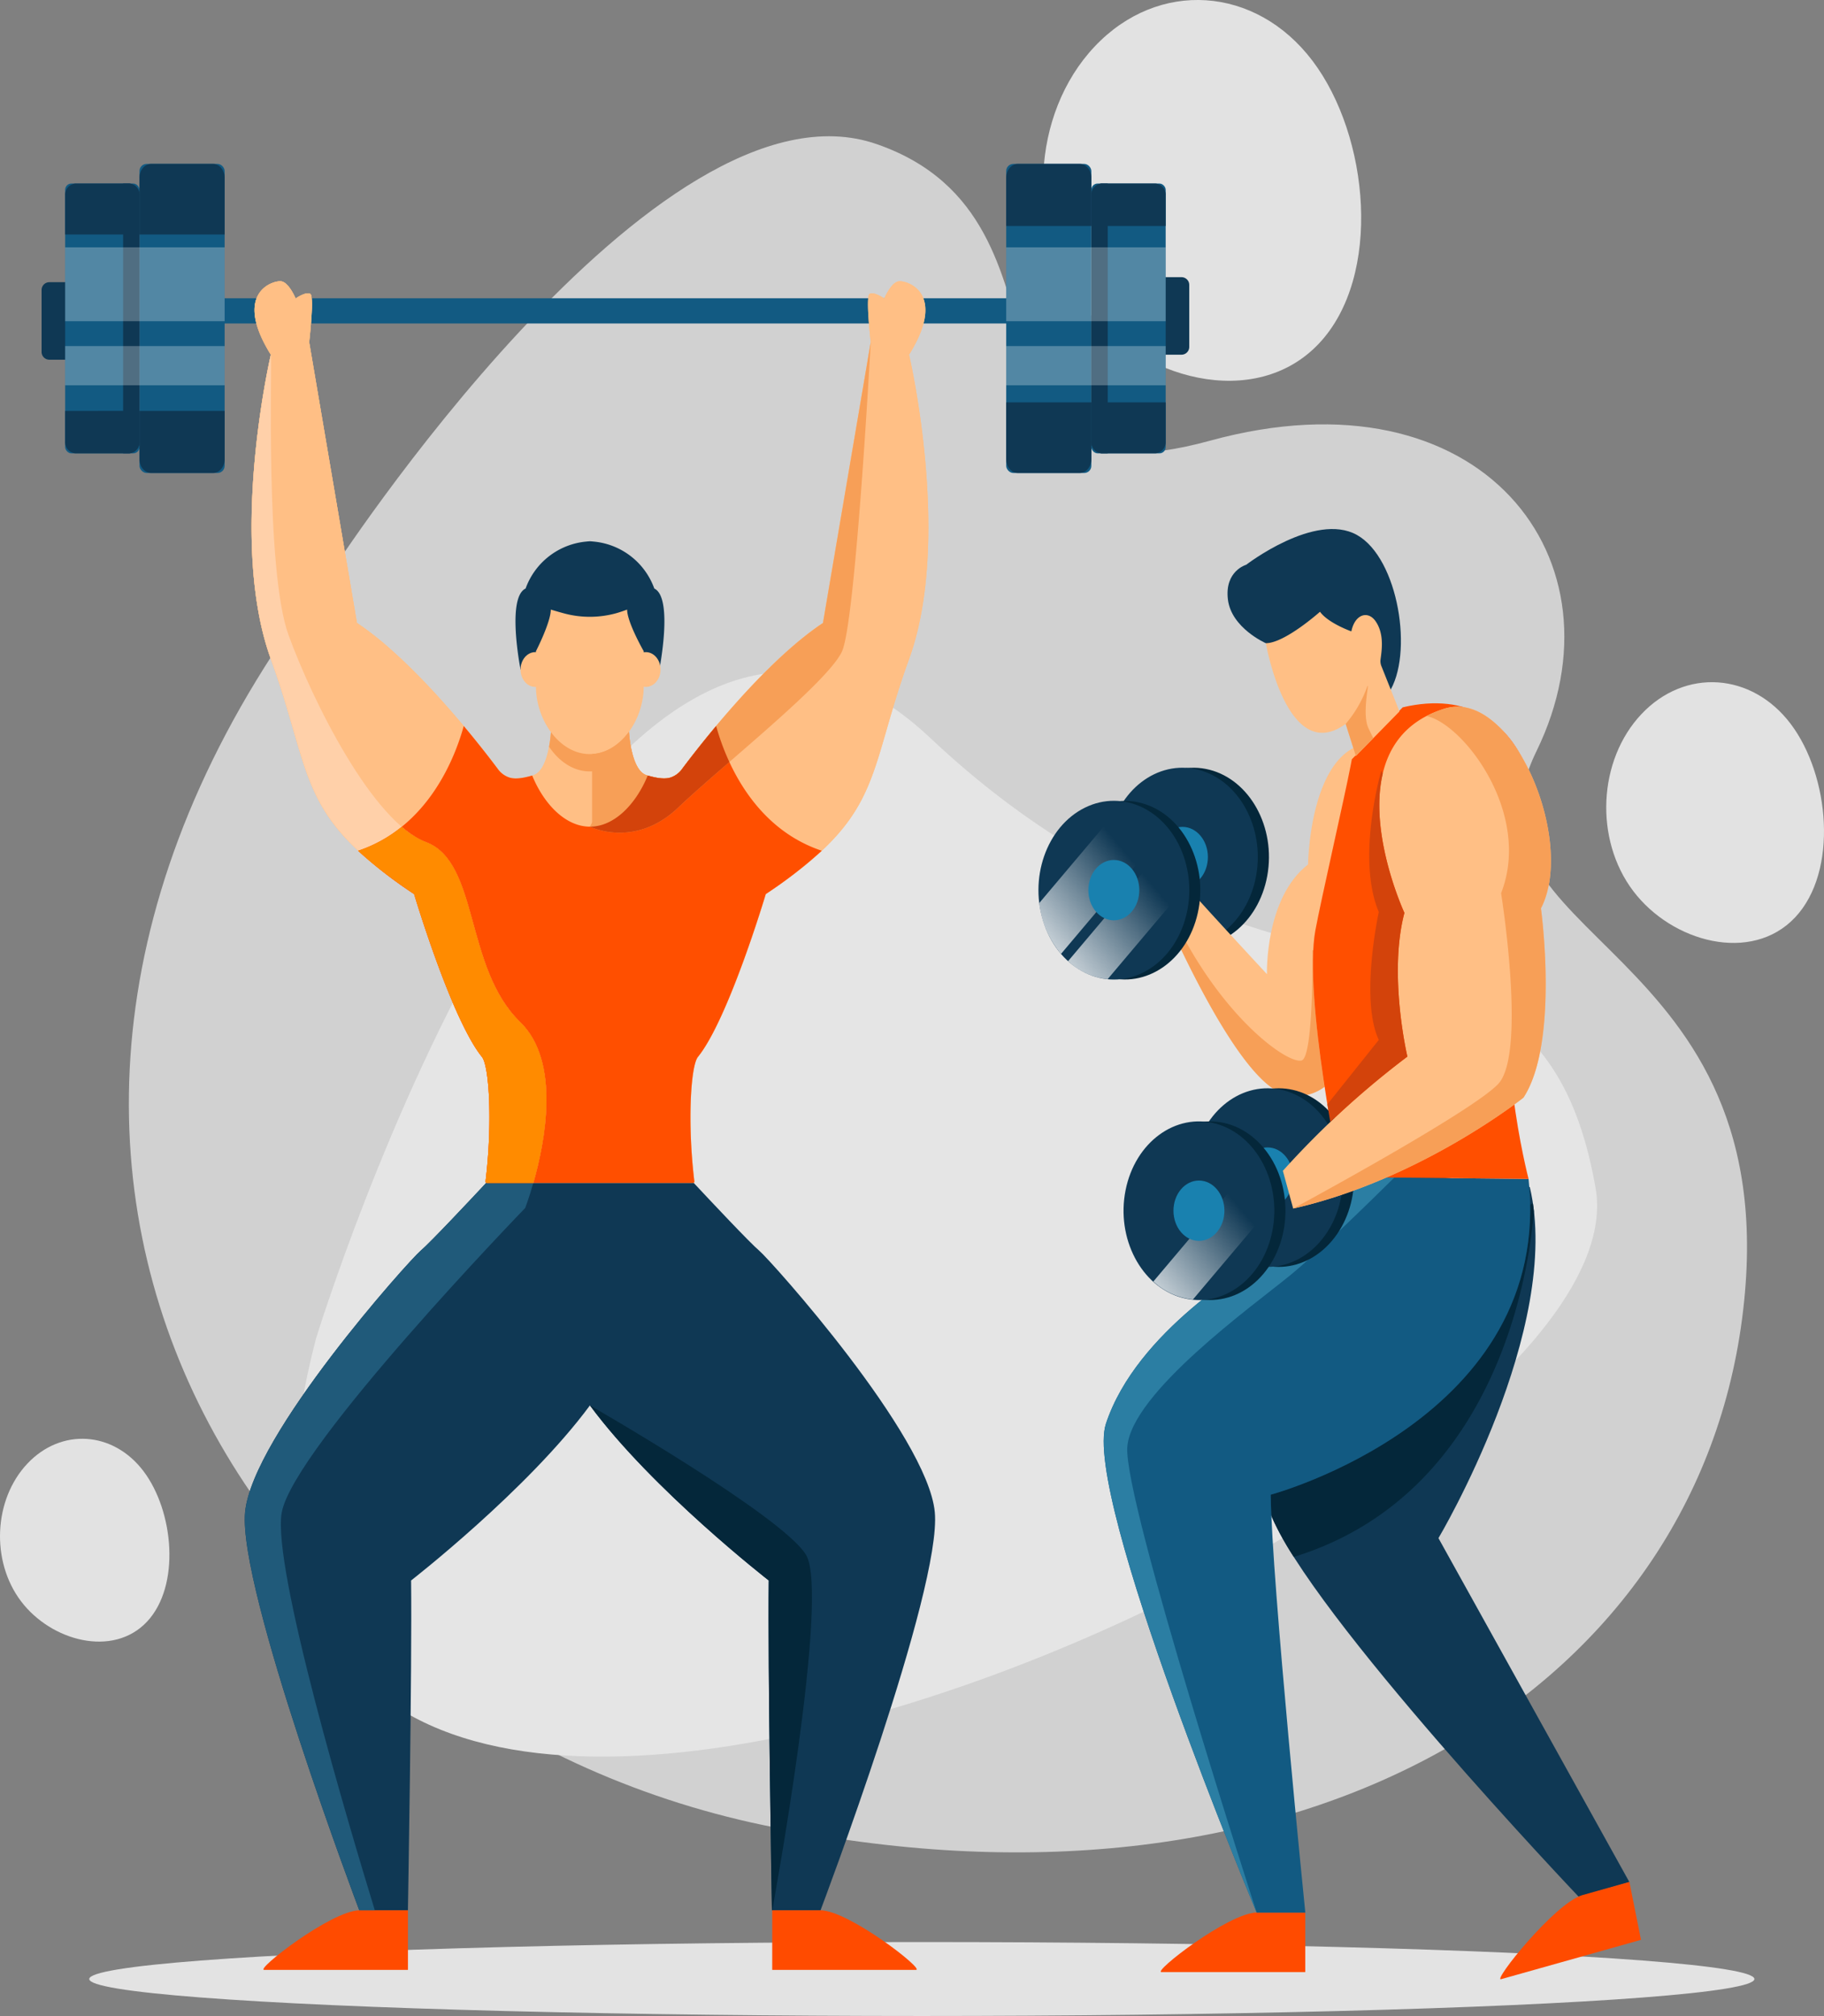<svg xmlns="http://www.w3.org/2000/svg" xmlns:xlink="http://www.w3.org/1999/xlink" width="517.548" height="571.99" viewBox="0 0 517.548 571.99">
  <rect x="0" y="0" width="517.548" height="571.99" fill="#808080" stroke="none"/>
  <defs>
    <linearGradient id="linear-gradient" x1="-0.095" y1="1.192" x2="0.73" y2="0.372" gradientUnits="objectBoundingBox">
      <stop offset="0" stop-color="#fff"/>
      <stop offset="1" stop-color="#fff" stop-opacity="0"/>
    </linearGradient>
    <linearGradient id="linear-gradient-2" x1="-0.148" y1="1.062" x2="0.629" y2="0.29" xlink:href="#linear-gradient"/>
  </defs>
  <g id="Group_174" data-name="Group 174" transform="translate(-665 -622)">
    <g id="Group_173" data-name="Group 173" transform="translate(665 622)">
      <g id="Group_153" data-name="Group 153" transform="translate(0 0)">
        <path id="Path_258" data-name="Path 258" d="M227.134,859.968s92.661-143.761,155.22-122.03,17.4,105.315,94.542,84.14,119,33.991,92.661,88.041,72.437,52.936,58.325,161.037-127.939,174.967-277.514,143.763S102.018,1021.005,227.134,859.968Z" transform="translate(-133.569 -697.038)" fill="#d1d1d1"/>
        <path id="Path_259" data-name="Path 259" d="M205.139,1003.553s79.534-259.718,174.282-170.415,172.9,36.049,188.8,127.81S141.513,1248.523,205.139,1003.553Z" transform="translate(-115.472 -623.769)" fill="#e5e5e5"/>
        <path id="Path_260" data-name="Path 260" d="M480.964,882.684c-12.342,13.09-34.885,7.112-45.935-7.509s-10-37.085,2.338-50.176,31.306-11.849,42.356,2.772S493.306,869.594,480.964,882.684Z" transform="translate(28.376 -622.382)" fill="#e2e2e2"/>
        <path id="Path_261" data-name="Path 261" d="M407.585,813.145c-18.022,19.115-50.944,10.386-67.081-10.967S325.9,748.02,343.922,728.9s45.716-17.3,61.852,4.046S425.61,794.028,407.585,813.145Z" transform="translate(-33.345 -715.673)" fill="#e2e2e2"/>
        <path id="Path_262" data-name="Path 262" d="M189.379,979.062c-9.6,10.183-27.14,5.533-35.735-5.841s-7.783-28.852,1.82-39.035,24.353-9.218,32.951,2.156S198.98,968.879,189.379,979.062Z" transform="translate(-147.693 -518.92)" fill="#e2e2e2"/>
      </g>
      <g id="Group_172" data-name="Group 172" transform="translate(11.8 46.497)">
        <ellipse id="Ellipse_22" data-name="Ellipse 22" cx="236.237" cy="10.49" rx="236.237" ry="10.49" transform="translate(13.524 504.514)" fill="#e3e3e3"/>
        <g id="Group_171" data-name="Group 171">
          <g id="Group_159" data-name="Group 159">
            <path id="Path_263" data-name="Path 263" d="M416.324,759.516H184.994a3.337,3.337,0,0,0-3.013,3.569h0a3.337,3.337,0,0,0,3.013,3.571h231.33a3.337,3.337,0,0,0,3.013-3.571h0A3.337,3.337,0,0,0,416.324,759.516Z" transform="translate(-137.908 -721.377)" fill="#125a82"/>
            <path id="Path_264" data-name="Path 264" d="M378.062,777.853c11.043-17.741-.836-21.21-3.011-20.814s-4.015,4.857-4.015,4.857-3.013-2.081-4.185-1.288.336,13.677.336,13.677l-13.554,79.686c-16.755,11.121-35.255,35.1-40,41.445a6.559,6.559,0,0,1-3.345,2.428c-1.708.506-4.017.116-6.64-.66-4.685-1.388-5.1-13.034-5.1-13.034l-8.548-2.664v-1.548l-2.482.774-2.482-.774v1.548l-8.547,2.664s-.419,11.646-5.1,13.034c-2.624.776-4.933,1.166-6.642.66a6.562,6.562,0,0,1-3.344-2.428c-4.747-6.349-23.248-30.323-40-41.445l-13.553-79.686s1.506-12.886.334-13.677-4.183,1.288-4.183,1.288-1.84-4.459-4.015-4.857-14.056,3.073-3.013,20.814c0,0-12.3,52.431,0,86.327s7.028,44.1,40.66,66.7c0,0,10.584,35.481,19.243,46.186,2.12,2.621,3.033,19.277.973,35.781h59.352c-2.061-16.5-1.149-33.159.973-35.781,8.658-10.7,19.241-46.186,19.241-46.186,33.633-22.6,28.362-32.806,40.66-66.7S378.062,777.853,378.062,777.853Z" transform="translate(-131.919 -723.708)" fill="#ffbf85"/>
            <path id="Path_265" data-name="Path 265" d="M378.062,777.853c11.043-17.741-.836-21.21-3.011-20.814s-4.015,4.857-4.015,4.857-3.013-2.081-4.185-1.288.336,13.677.336,13.677l-13.554,79.686c-16.755,11.121-35.255,35.1-40,41.445a6.559,6.559,0,0,1-3.345,2.428c-1.708.506-4.017.116-6.64-.66-4.685-1.388-5.1-13.034-5.1-13.034l-8.548-2.664v-1.548l-2.482.774-2.482-.774v1.548l-8.547,2.664s-.419,11.646-5.1,13.034c-2.624.776-4.933,1.166-6.642.66a6.562,6.562,0,0,1-3.344-2.428c-4.747-6.349-23.248-30.323-40-41.445l-13.553-79.686s1.506-12.886.334-13.677-4.183,1.288-4.183,1.288-1.84-4.459-4.015-4.857-14.056,3.073-3.013,20.814c0,0-12.3,52.431,0,86.327s7.028,44.1,40.66,66.7c0,0,10.584,35.481,19.243,46.186,2.12,2.621,3.033,19.277.973,35.781h59.352c-2.061-16.5-1.149-33.159.973-35.781,8.658-10.7,19.241-46.186,19.241-46.186,33.633-22.6,28.362-32.806,40.66-66.7S378.062,777.853,378.062,777.853Z" transform="translate(-131.919 -723.708)" fill="#ffbf85"/>
            <path id="Path_266" data-name="Path 266" d="M230.516,861.053a88.029,88.029,0,0,0-9.125-7.081l-13.553-79.686s1.506-12.886.334-13.677-4.183,1.288-4.183,1.288-1.84-4.459-4.015-4.857-14.056,3.073-3.013,20.814c0,0-12.3,52.431,0,86.327,11.348,31.275,7.763,42.39,33.555,61.673Z" transform="translate(-131.919 -723.708)" fill="#ffbf85"/>
            <path id="Path_267" data-name="Path 267" d="M232.242,889.377c.109.118.217.22.3.311h-.337Z" transform="translate(-106.289 -600.55)" fill="#f79f57"/>
            <path id="Path_268" data-name="Path 268" d="M266.318,837.938a1.677,1.677,0,0,0,.251.066v.012c-3.189,7.776-9.034,14.117-15.78,14.478V821.283l1.882-.594v1.548l8.544,2.668S261.627,836.547,266.318,837.938Z" transform="translate(-94.592 -664.46)" fill="#f79f57"/>
            <g id="Group_154" data-name="Group 154" transform="translate(134.467 107.073)">
              <path id="Path_269" data-name="Path 269" d="M276.84,808.64a20.26,20.26,0,0,0-17.248-13.33c-.329-.037-.67-.066-1.014-.085h0c-.346.019-.68.048-1.01.085a20.265,20.265,0,0,0-17.247,13.33c-5.469,2.589-1.431,22.98-1.431,22.98l18.678.042v.006h2.024v-.006h0l18.678-.042S282.307,811.228,276.84,808.64Z" transform="translate(-237.454 -795.225)" fill="#0f3854"/>
              <path id="Path_270" data-name="Path 270" d="M266.889,805.268s-1.9.72-3.4,1.114a28.043,28.043,0,0,1-14.364,0c-1.494-.394-3.893-1.114-3.893-1.114,0,3.606-4.219,11.816-4.219,11.816V827c0,9.791,6.821,19.264,15.238,19.264h.112c8.415,0,15.238-9.473,15.238-19.264v-9.915S266.889,808.874,266.889,805.268Z" transform="translate(-235.213 -785.881)" fill="#ffbf85"/>
              <path id="Path_271" data-name="Path 271" d="M266.5,827.39c-2.8,4.2-6.943,7.079-11.568,7.079h-.109c-4.615,0-8.728-2.836-11.526-7.013a37.056,37.056,0,0,0,.533-4.139c2.777,3.751,6.671,6.239,10.993,6.239h.109c4.353,0,8.27-2.539,11.045-6.33A36.612,36.612,0,0,0,266.5,827.39Z" transform="translate(-233.777 -769.172)" fill="#f79f57"/>
              <path id="Path_272" data-name="Path 272" d="M246.667,816.455c0-2.726-1.864-4.934-4.165-4.934s-4.167,2.208-4.167,4.934,1.866,4.934,4.167,4.934S246.667,819.181,246.667,816.455Z" transform="translate(-236.899 -780.063)" fill="#ffbf85"/>
              <path id="Path_273" data-name="Path 273" d="M265.929,816.455c0-2.726-1.864-4.934-4.165-4.934s-4.165,2.208-4.165,4.934,1.864,4.934,4.165,4.934S265.929,819.181,265.929,816.455Z" transform="translate(-224.772 -780.063)" fill="#ffbf85"/>
            </g>
            <path id="Path_274" data-name="Path 274" d="M386.1,982.9c-2.1-21.806-46.508-71.36-49.808-74.136-2.619-2.2-13.993-14.312-18.585-19.227H258.8c-4.594,4.915-15.966,17.026-18.585,19.227-3.3,2.776-47.707,52.33-49.808,74.136s32.4,113.005,32.4,113.005h13.8s1.2-69,.9-93.579c0,0,33.019-25.665,50.737-49.666,17.719,24,50.738,49.666,50.738,49.666-.3,24.578.9,93.579.9,93.579h13.8S388.2,1004.707,386.1,982.9Z" transform="translate(-132.661 -600.399)" fill="#0f3854"/>
            <path id="Path_275" data-name="Path 275" d="M311.641,822.379c-4.52,5.4-7.993,9.94-9.692,12.216a6.559,6.559,0,0,1-3.345,2.428c-1.652.488-3.868.137-6.386-.589-3.282,8.006-9.389,14.5-16.388,14.5s-13.106-6.492-16.388-14.5c-2.516.726-4.734,1.077-6.386.589a6.561,6.561,0,0,1-3.344-2.428c-1.7-2.276-5.174-6.818-9.692-12.216-2.338,8.511-9.881,28.68-29.967,35.389a126.161,126.161,0,0,0,15.886,12.293s10.584,35.481,19.243,46.186c2.107,2.606,3.02,19.067,1.01,35.466l.306.315h58.664l.306-.315c-2.011-16.4-1.1-32.86,1.01-35.466,8.658-10.7,19.241-46.186,19.241-46.186a126.077,126.077,0,0,0,15.888-12.293C321.521,851.059,313.98,830.89,311.641,822.379Z" transform="translate(-120.237 -662.887)" fill="#ff4f00"/>
            <path id="Path_276" data-name="Path 276" d="M261.115,829.838c-.218-.052-.425-.116-.642-.168v-.012C260.69,829.722,260.9,829.786,261.115,829.838Z" transform="translate(-88.496 -656.114)" fill="#f79f57"/>
            <path id="Path_277" data-name="Path 277" d="M234.572,996.442v16.9h-40.8c-2.573,0,18.883-16.71,26.995-16.9Z" transform="translate(-130.618 -500.933)" fill="#ff4b00"/>
            <path id="Path_278" data-name="Path 278" d="M282.158,996.442v16.9h40.8c2.573,0-18.883-16.71-26.995-16.9Z" transform="translate(-74.845 -500.933)" fill="#ff4b00"/>
            <path id="Path_279" data-name="Path 279" d="M271.456,1002.8c3.308-11.6,7.823-34.445-3.748-45.66-15.888-15.4-11.555-45.344-26.719-51.047s-32.258-40.211-39-58.747-4.574-78.426-5.03-79.541c0,0-12.3,52.43,0,86.327s7.028,44.1,40.66,66.7c0,0,10.584,35.481,19.243,46.186,2.12,2.621,3.033,19.277.973,35.78Z" transform="translate(-131.919 -713.662)" fill="#ffd0a9"/>
            <path id="Path_280" data-name="Path 280" d="M258.8,889.539c-4.594,4.915-15.966,17.026-18.585,19.227-3.3,2.776-47.707,52.33-49.808,74.136s32.4,113.005,32.4,113.005h4.408c-7.2-23.484-29.24-97.323-26.415-112.861,3.37-18.538,69.088-86.41,69.088-86.41s1.067-2.772,2.3-7.1Z" transform="translate(-132.661 -600.399)" fill="#205a7a"/>
            <path id="Path_281" data-name="Path 281" d="M256.026,892.586c-15.888-15.4-11.555-45.344-26.719-51.046a23.7,23.7,0,0,1-6.888-4.349,39.4,39.4,0,0,1-12.366,6.8,126.051,126.051,0,0,0,15.886,12.293s10.584,35.481,19.243,46.186c2.107,2.606,3.02,19.067,1.01,35.466l.306.315h13.276C263.082,926.648,267.6,903.8,256.026,892.586Z" transform="translate(-120.237 -649.106)" fill="#ff4f00"/>
            <path id="Path_282" data-name="Path 282" d="M256.023,892.586c-15.888-15.4-11.555-45.344-26.719-51.046a23.7,23.7,0,0,1-6.888-4.349,39.436,39.436,0,0,1-12.358,6.8c.108.1.21.2.321.3.269.251.546.5.826.755.341.307.693.618,1.048.927.279.243.554.484.841.73.469.4.957.8,1.452,1.209.236.195.469.388.712.583q.953.767,1.97,1.552c.27.209.554.421.833.631.513.39,1.035.782,1.572,1.177.3.226.614.45.927.678.567.411,1.152.828,1.747,1.249.287.2.57.4.865.61.888.618,1.8,1.243,2.747,1.882l.016.012s2.646,8.87,6.375,19.078q.35.959.712,1.928c.482,1.293.979,2.6,1.489,3.905s1.031,2.61,1.563,3.9a118.4,118.4,0,0,0,5.791,12.316q.42.747.838,1.444a32.035,32.035,0,0,0,2.475,3.614,2.364,2.364,0,0,1,.2.286c.01.019.021.044.033.064.052.095.1.191.155.3.016.037.033.083.049.122.044.1.088.2.13.32.018.05.034.106.052.158.041.116.08.23.119.357.021.072.042.153.064.228.033.118.067.232.1.357.024.095.047.2.07.3.028.118.057.234.085.359.024.11.047.232.07.348s.051.243.075.373.049.28.073.419c.021.122.042.239.064.365.026.162.05.334.075.5.016.114.034.222.051.338.028.193.052.4.078.6.011.1.026.2.039.3.024.214.049.438.073.662.01.1.023.195.033.3.026.251.049.51.073.768.007.081.015.156.023.238.024.288.047.583.07.882l.015.174c.023.313.044.633.064.958l.01.151c.021.346.039.7.057,1.056l0,.093q.027.559.049,1.139l0,.054c.015.4.026.8.037,1.208v.027a151.273,151.273,0,0,1-1.075,21.648l0,.017.306.315H259.77C263.078,926.648,267.594,903.8,256.023,892.586Z" transform="translate(-120.234 -649.106)" fill="#ff8b00"/>
            <path id="Path_283" data-name="Path 283" d="M321.97,853.63c3.852-8.7,8.123-87.671,8.123-87.671l-13.554,79.686c-16.755,11.121-35.255,35.1-40,41.445a6.56,6.56,0,0,1-3.345,2.428c-1.708.506-4.017.116-6.64-.66-2.475-.734-3.753-4.322-4.413-7.55l-11.721,22.119s12.7,6.384,25.093-5.452S318.12,862.328,321.97,853.63Z" transform="translate(-94.826 -715.382)" fill="#f79f57"/>
            <path id="Path_284" data-name="Path 284" d="M275.511,845.481c3.652-3.486,8.853-8.015,14.469-12.888a66.343,66.343,0,0,1-3.75-10.214c-4.52,5.4-7.993,9.94-9.692,12.216a6.559,6.559,0,0,1-3.345,2.428c-1.652.488-3.869.137-6.386-.589-3.282,8.006-9.389,14.5-16.388,14.5C250.418,850.932,263.114,857.316,275.511,845.481Z" transform="translate(-94.826 -662.887)" fill="#d3430b"/>
            <g id="Group_155" data-name="Group 155">
              <path id="Rectangle_87" data-name="Rectangle 87" d="M2.2,0h8.135a.684.684,0,0,1,.684.684V21.307a.684.684,0,0,1-.684.684H2.2a2.2,2.2,0,0,1-2.2-2.2V2.2A2.2,2.2,0,0,1,2.2,0Z" transform="translate(0 33.571)" fill="#0f3854"/>
              <rect id="Rectangle_88" data-name="Rectangle 88" width="24.155" height="87.706" rx="2.023" transform="translate(27.782 0.001)" fill="#125a82"/>
              <rect id="Rectangle_89" data-name="Rectangle 89" width="21.086" height="76.56" rx="1.766" transform="translate(6.689 5.574)" fill="#125a82"/>
              <path id="Path_285" data-name="Path 285" d="M196.138,759.8V743.664c0-2.147-1.483-3.905-3.3-3.905H175.281c-1.814,0-3.3,1.759-3.3,3.905V759.8Z" transform="translate(-144.202 -739.759)" fill="#0f3854"/>
              <path id="Path_286" data-name="Path 286" d="M180.125,757.114V746.054a3.186,3.186,0,0,0-2.878-3.407H161.917a3.186,3.186,0,0,0-2.878,3.407v11.059Z" transform="translate(-152.351 -737.072)" fill="#0f3854"/>
              <path id="Path_287" data-name="Path 287" d="M171.984,776.067v13.712c0,2.149,1.483,3.905,3.3,3.905h17.561c1.814,0,3.3-1.757,3.3-3.905V776.067Z" transform="translate(-144.202 -705.977)" fill="#0f3854"/>
              <path id="Path_288" data-name="Path 288" d="M159.039,776.067V784.7a3.188,3.188,0,0,0,2.878,3.409h15.331a3.188,3.188,0,0,0,2.878-3.409v-8.635Z" transform="translate(-152.351 -705.977)" fill="#0f3854"/>
              <path id="Path_289" data-name="Path 289" d="M170.9,742.647h-1.768v76.559H170.9a3.188,3.188,0,0,0,2.878-3.409V746.054A3.186,3.186,0,0,0,170.9,742.647Z" transform="translate(-146 -737.072)" fill="#0f3854"/>
            </g>
            <g id="Group_156" data-name="Group 156" transform="translate(273.706)">
              <path id="Rectangle_90" data-name="Rectangle 90" d="M2.2,0h8.135a.684.684,0,0,1,.684.684V21.307a.684.684,0,0,1-.684.684H2.2a2.2,2.2,0,0,1-2.2-2.2V2.2A2.2,2.2,0,0,1,2.2,0Z" transform="translate(51.937 54.137) rotate(180)" fill="#0f3854"/>
              <rect id="Rectangle_91" data-name="Rectangle 91" width="24.155" height="87.706" rx="2.023" transform="translate(24.155 87.707) rotate(180)" fill="#125a82"/>
              <rect id="Rectangle_92" data-name="Rectangle 92" width="21.086" height="76.56" rx="1.766" transform="translate(45.249 82.134) rotate(180)" fill="#125a82"/>
              <path id="Path_290" data-name="Path 290" d="M322.9,774.812v16.134c0,2.149,1.483,3.905,3.3,3.905h17.563c1.812,0,3.3-1.757,3.3-3.905V774.812Z" transform="translate(-322.902 -707.145)" fill="#0f3854"/>
              <path id="Path_291" data-name="Path 291" d="M337.731,774.812v11.057a3.187,3.187,0,0,0,2.876,3.409h15.331a3.187,3.187,0,0,0,2.878-3.409V774.812Z" transform="translate(-313.567 -707.145)" fill="#0f3854"/>
              <path id="Path_292" data-name="Path 292" d="M347.058,757.376V743.664c0-2.147-1.484-3.905-3.3-3.905H326.2c-1.814,0-3.3,1.759-3.3,3.905v13.712Z" transform="translate(-322.902 -739.759)" fill="#0f3854"/>
              <path id="Path_293" data-name="Path 293" d="M358.815,754.689v-8.635a3.185,3.185,0,0,0-2.878-3.407H340.607a3.185,3.185,0,0,0-2.876,3.407v8.635Z" transform="translate(-313.567 -737.072)" fill="#0f3854"/>
              <path id="Path_294" data-name="Path 294" d="M340.607,819.206h1.768V742.647h-1.768a3.185,3.185,0,0,0-2.876,3.407V815.8A3.187,3.187,0,0,0,340.607,819.206Z" transform="translate(-313.567 -737.072)" fill="#0f3854"/>
            </g>
            <g id="Group_157" data-name="Group 157" transform="translate(273.709 23.68)" opacity="0.27">
              <path id="Path_295" data-name="Path 295" d="M347.064,752.026H322.9v20.963h45.251V752.026Z" transform="translate(-322.904 -752.026)" fill="#fff"/>
              <path id="Path_296" data-name="Path 296" d="M347.053,766.538H322.9v11.126h45.251V766.538h-21.1Z" transform="translate(-322.904 -738.523)" fill="#fff"/>
            </g>
            <g id="Group_158" data-name="Group 158" transform="translate(6.686 23.68)" opacity="0.27">
              <path id="Path_297" data-name="Path 297" d="M183.2,752.026h-24.16v20.963h45.251V752.026Z" transform="translate(-159.038 -752.026)" fill="#fff"/>
              <path id="Path_298" data-name="Path 298" d="M183.187,766.538H159.038v11.126h45.251V766.538h-21.1Z" transform="translate(-159.038 -738.523)" fill="#fff"/>
            </g>
            <path id="Path_299" data-name="Path 299" d="M311.7,964.57c-6.984-11.229-61.278-42.332-61.278-42.332,17.719,24,50.738,49.666,50.738,49.666-.295,24.076.851,90.769.9,93.485l.085.094S318.679,975.8,311.7,964.57Z" transform="translate(-94.826 -569.975)" fill="#04273a"/>
          </g>
          <g id="Group_170" data-name="Group 170" transform="translate(276.256 103.604)">
            <g id="Group_161" data-name="Group 161" transform="translate(70.196 181.213)">
              <g id="Group_160" data-name="Group 160">
                <path id="Path_300" data-name="Path 300" d="M394,887.3s-35.421,69.416-24.3,97.967,87.533,108.88,87.533,108.88L471.628,1090l-54.183-97.6s35.421-59.533,25.919-99.614Z" transform="translate(-367.544 -887.3)" fill="#0f3854"/>
                <path id="Path_301" data-name="Path 301" d="M443.639,894.793c-1.043,13.629-9.093,79.881-68.13,98.066a80.182,80.182,0,0,1-6.355-11.641c-.114-2.3-.179-4.324-.2-6.023,0,0,74.648-19.961,73.622-82.256l.766-.405Q443.517,893.663,443.639,894.793Z" transform="translate(-366.654 -882.43)" fill="#04273a"/>
              </g>
              <path id="Path_302" data-name="Path 302" d="M445.568,992.268l3.295,16.438-39.7,11.166c-2.5.7,15.115-21.426,22.971-23.825Z" transform="translate(-341.493 -789.635)" fill="#ff4b00"/>
            </g>
            <g id="Group_163" data-name="Group 163" transform="translate(25.114 183.848)">
              <path id="Path_303" data-name="Path 303" d="M390.819,996.768v16.9h-40.8c-2.571,0,18.885-16.71,27-16.9Z" transform="translate(-333.627 -788.083)" fill="#ff4b00"/>
              <g id="Group_162" data-name="Group 162">
                <path id="Path_304" data-name="Path 304" d="M460.426,889.213l-53.331-.548-3.73,3.365c-4.594,4.917-15.968,17.027-18.585,19.227-3.3,2.776-35.545,20.972-44.271,47.406-6.746,20.439,42.778,138.725,42.778,138.725h13.8s-9.528-94-9.828-118.584C387.263,978.8,467.714,957.282,460.426,889.213Z" transform="translate(-339.878 -888.665)" fill="#125a82"/>
                <path id="Path_305" data-name="Path 305" d="M346.569,965.3c1.08-15.372,35.683-40.137,46.137-48.678,7.69-6.284,22.391-20.644,29.633-27.8l-15.243-.156-3.73,3.365c-4.594,4.917-15.968,17.027-18.585,19.227-3.3,2.776-35.545,20.972-44.271,47.406-6.746,20.439,42.778,138.725,42.778,138.725S345.487,980.675,346.569,965.3Z" transform="translate(-339.878 -888.665)" fill="#2b7ea3"/>
              </g>
            </g>
            <g id="Group_169" data-name="Group 169" transform="translate(0)">
              <g id="Group_164" data-name="Group 164" transform="translate(22.096 63.03)">
                <path id="Path_340" data-name="Path 340" d="M25.237-.627c13.938-.346,24.957,9,24.61,20.865S37.921,42.01,23.983,42.357s-24.957-9-24.61-20.865S11.3-.281,25.237-.627Z" transform="translate(3.964 50.969) rotate(-80.744)" fill="#04273a"/>
                <path id="Path_341" data-name="Path 341" d="M25.17-.8c13.9-.442,24.812,8.852,24.371,20.759S37.472,41.876,23.571,42.318-1.241,33.465-.8,21.559,11.269-.358,25.17-.8Z" transform="translate(0 49.582) rotate(-78.056)" fill="#0f3854"/>
                <path id="Path_306" data-name="Path 306" d="M363.606,845.766c0,4.728-3.236,8.562-7.229,8.562s-7.229-3.834-7.229-8.562,3.236-8.563,7.229-8.563S363.606,841.036,363.606,845.766Z" transform="translate(-331.025 -815.729)" fill="#1981af"/>
              </g>
              <path id="Path_307" data-name="Path 307" d="M422.47,828.21c-29.708-16.194-30.263,31.167-30.263,31.167-12.327,9.538-11.656,31.122-11.656,31.122s-23.2-24.966-24.616-27.063l-7.084,3.776s.906,2.193,2.454,5.693l-.684.809,3.181,4.706c7.289,15.771,21.166,42.958,31.53,46.064,14.7,4.405,22.313-17.412,22.313-17.412l4.866-17.032C429.572,883.1,439.6,837.554,422.47,828.21Z" transform="translate(-309.115 -764.205)" fill="#ffbf85"/>
              <path id="Path_308" data-name="Path 308" d="M396.9,902.247a12.873,12.873,0,0,1-11.57,2.027c-10.364-3.108-24.247-30.289-31.531-46.06l-3.178-4.71.684-.811c-1.548-3.494-2.461-5.695-2.461-5.695l.864-.444c.733.405,1.744,1.988,3.1,5.019,13.346,29.69,33.226,44.207,37.544,43.222,3.5-.811,3.1-31.466,3.1-31.466l.245.309C393.187,874.1,394.947,889.275,396.9,902.247Z" transform="translate(-309.118 -743.998)" fill="#f79f57"/>
              <g id="Group_165" data-name="Group 165" transform="translate(0 69.306)">
                <path id="Path_342" data-name="Path 342" d="M25.079-.981c13.851-.542,24.639,8.712,24.1,20.67S36.967,41.778,23.117,42.32s-24.639-8.712-24.1-20.67S11.228-.439,25.079-.981Z" transform="matrix(0.257, -0.966, 0.966, 0.257, 4.979, 51.129)" fill="#04273a"/>
                <path id="Path_343" data-name="Path 343" d="M21.978-1.406C34.115-2.182,43.326,8.27,42.549,21.94S31.3,47.321,19.166,48.1-2.182,38.422-1.406,24.752,9.84-.629,21.978-1.406Z" transform="matrix(0.923, -0.386, 0.386, 0.923, 0, 19.55)" fill="#0f3854"/>
                <path id="Path_309" data-name="Path 309" d="M363.645,838.544a27.8,27.8,0,0,1,4.318,13.3L344.905,879.16a19.309,19.309,0,0,1-11.227-5.115Z" transform="translate(-318.668 -820.757)" fill="url(#linear-gradient)"/>
                <path id="Path_310" data-name="Path 310" d="M365.078,840.85l-30.244,35.829a27.048,27.048,0,0,1-6.176-14.44l24.231-28.725A20.318,20.318,0,0,1,365.078,840.85Z" transform="translate(-321.828 -825.437)" fill="url(#linear-gradient-2)"/>
                <ellipse id="Ellipse_27" data-name="Ellipse 27" cx="7.229" cy="8.563" rx="7.229" ry="8.563" transform="translate(20.757 24.59)" fill="#1981af"/>
              </g>
              <path id="Path_311" data-name="Path 311" d="M387.353,834.918s-.145.735-.391,2.031c-1.594,8.361-8.441,38.24-9.955,46.489-3.476,18.943,7.155,70.007,7.155,70.007l53.331.548s-11.033-42.437-2.086-65.339c12.977-33.219,3.823-77.283-33.62-68.47Z" transform="translate(-291.831 -769.596)" fill="#ff4f00"/>
              <path id="Path_312" data-name="Path 312" d="M372.31,825.821s-9.785-4.287-10.765-12.4,5.187-9.853,5.187-9.853S386.3,788.5,398.141,795.1s16.194,34.08,9,44.859C400.49,849.936,372.31,825.821,372.31,825.821Z" transform="translate(-301.191 -793.428)" fill="#0f3854"/>
              <path id="Path_313" data-name="Path 313" d="M368.111,814.509s6.065,34.949,22.65,22.9l2.888,9.1,12.378-12.635-5.048-12.662a3.8,3.8,0,0,1-.323-2.089c.3-2.386,1.15-7.114-1.38-10.808-2.18-3.181-5.92-2.029-6.9,2.84,0,0-6.556-2.318-8.9-5.564C383.473,805.585,373.492,814.509,368.111,814.509Z" transform="translate(-296.991 -782.117)" fill="#ffbf85"/>
              <path id="Path_314" data-name="Path 314" d="M389.851,831.327c-.5-.981-.983-1.971-1.411-2.9-1.96-4.245.637-14.152-.383-11.531a33.6,33.6,0,0,1-6.046,10.388l2.887,9.1Z" transform="translate(-288.241 -771.997)" fill="#f79f57"/>
              <g id="Group_168" data-name="Group 168" transform="translate(25.048 50.404)">
                <g id="Group_166" data-name="Group 166" transform="translate(19.464 97.778)">
                  <path id="Path_344" data-name="Path 344" d="M23.365-1.975c12.9-1.091,22.48,8.486,21.39,21.39S32.319,43.663,19.415,44.754s-22.48-8.486-21.39-21.39S10.461-.884,23.365-1.975Z" transform="translate(0 35.835) rotate(-45)" fill="#04273a"/>
                  <path id="Path_345" data-name="Path 345" d="M25.237-.627c13.938-.346,24.957,9,24.61,20.865S37.921,42.01,23.983,42.357s-24.957-9-24.61-20.865S11.3-.281,25.237-.627Z" transform="translate(2.536 56.769) rotate(-80.744)" fill="#0f3854"/>
                  <ellipse id="Ellipse_30" data-name="Ellipse 30" cx="7.229" cy="8.563" rx="7.229" ry="8.563" transform="translate(19.858 27.272)" fill="#1981af"/>
                </g>
                <path id="Path_315" data-name="Path 315" d="M406.406,918.82s-5.478-23.215-.844-40.786c0,0-22.015-47.5,11.356-57.928,19.249-6.017,37.349,37.433,27.384,56.653,0,0,5.239,38.056-4.959,53.7,0,0-29.219,23.287-65.346,31.47l-2.922-10.7A248.087,248.087,0,0,1,406.406,918.82Z" transform="translate(-320.173 -819.538)" fill="#ffbf85"/>
                <g id="Group_167" data-name="Group 167" transform="translate(0 107.172)">
                  <path id="Path_346" data-name="Path 346" d="M23.365-1.975c12.9-1.091,22.48,8.486,21.39,21.39s-12.436,24.249-25.34,25.34-22.48-8.486-21.39-21.39S10.461-.884,23.365-1.975Z" transform="translate(0 35.836) rotate(-45)" fill="#04273a"/>
                  <path id="Path_347" data-name="Path 347" d="M25.133-.879c13.881-.485,24.74,8.79,24.255,20.717S37.257,41.828,23.376,42.313-1.364,33.523-.879,21.6,11.253-.393,25.133-.879Z" transform="translate(1.376 54.716) rotate(-76.793)" fill="#0f3854"/>
                  <path id="Path_316" data-name="Path 316" d="M378.493,885.631a27.8,27.8,0,0,1,4.318,13.3l-23.058,27.316a19.311,19.311,0,0,1-11.227-5.116Z" transform="translate(-334.369 -865.216)" fill="url(#linear-gradient)"/>
                  <path id="Path_317" data-name="Path 317" d="M379.926,887.937l-30.244,35.829a27.047,27.047,0,0,1-6.176-14.44L367.737,880.6A20.317,20.317,0,0,1,379.926,887.937Z" transform="translate(-337.529 -869.896)" fill="url(#linear-gradient-2)"/>
                  <path id="Path_318" data-name="Path 318" d="M366.482,897.746c0,4.729-3.236,8.563-7.229,8.563s-7.229-3.834-7.229-8.563,3.236-8.563,7.229-8.563S366.482,893.017,366.482,897.746Z" transform="translate(-332.166 -861.911)" fill="#1981af"/>
                </g>
                <path id="Path_319" data-name="Path 319" d="M372.869,961.932c36.127-8.183,65.346-31.47,65.346-31.47,10.2-15.648,4.959-53.7,4.959-53.7,9.965-19.219-8.135-62.67-27.384-56.653a30.751,30.751,0,0,0-5.038,2.085c10.567,2.326,29.926,27.764,21.11,50.257,0,0,7.3,45.477-.812,54.123C423.529,934.589,372.869,961.932,372.869,961.932Z" transform="translate(-319.044 -819.538)" fill="#f79f57"/>
              </g>
              <path id="Path_320" data-name="Path 320" d="M379.664,928.648a252.739,252.739,0,0,1,21.865-18.569s-5.475-23.2-.847-40.771c0,0-10.282-22.181-6.127-39.554-.277-.541-.424-.83-.424-.83s-7.2,24.748-.717,40.134c0,0-5.41,24.767,0,36.292l-14.589,18.272C379.109,925.368,379.389,927.048,379.664,928.648Z" transform="translate(-290.247 -760.402)" fill="#d3430b"/>
            </g>
          </g>
        </g>
      </g>
    </g>
  </g>
</svg>
